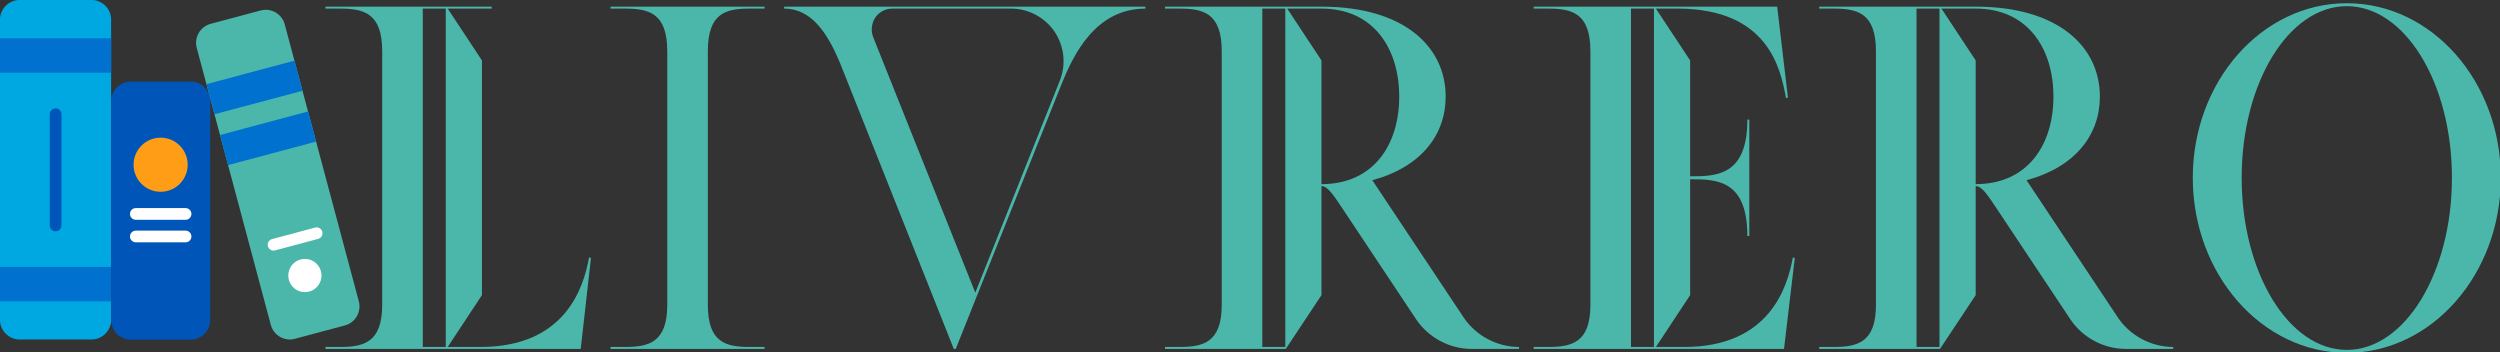 <?xml version="1.0" encoding="utf-8"?>
<svg viewBox="42.33 199.587 715.339 100.826" xmlns="http://www.w3.org/2000/svg">
  <rect x="42.33" y="199.587" width="715.339" height="100.826" fill="#333333" stroke="none"/>
  <g fill="#4bb6aa" fill-rule="nonzero" stroke="none" stroke-width="1" stroke-linecap="butt" stroke-linejoin="miter" stroke-miterlimit="10" stroke-dasharray="" stroke-dashoffset="0" font-family="none" font-weight="none" font-size="none" text-anchor="none" style="mix-blend-mode: normal" transform="matrix(1.482, 0, 0, 1.482, 39.133, -97.744)">
    <g data-paper-data="{&quot;isGlobalGroup&quot;:true}">
      <g data-paper-data="{&quot;isPrimaryText&quot;:true}">
        <path d="M115.883,250.341c-1.038,5.759 -4.531,17.276 -20.958,17.276h-6.325l6.608,-10.007v-45.314l-6.608,-10.007h8.496v-0.378h-32.097v0.378h2.738c4.531,0 8.213,0.755 8.213,8.213v48.995c0,7.363 -3.682,8.119 -8.213,8.119h-2.738v0.378h49.278l1.982,-17.559zM88.223,267.616h-4.437v-65.327h4.437z" data-paper-data="{&quot;glyphName&quot;:&quot;L&quot;,&quot;glyphIndex&quot;:0,&quot;firstGlyphOfWord&quot;:true,&quot;word&quot;:1}"/>
        <path d="M149.774,267.994v-0.378h-2.832c-4.531,0 -8.119,-0.755 -8.119,-8.119v-48.995c0,-7.458 3.587,-8.213 8.119,-8.213h2.832v-0.378h-29.737v0.378h2.738c4.531,0 8.213,0.755 8.213,8.213v48.995c0,7.363 -3.682,8.119 -8.213,8.119h-2.738v0.378z" data-paper-data="{&quot;glyphName&quot;:&quot;I&quot;,&quot;glyphIndex&quot;:1,&quot;word&quot;:1}"/>
        <path d="M153.55,201.912v0.378c6.608,0 9.629,7.458 11.8,13.028l20.958,52.677h0.378l20.485,-51.261c2.266,-5.57 6.514,-14.444 16.143,-14.444v-0.378zM206.794,216.167l-16.332,40.971l-19.73,-49.373c-0.472,-1.227 -0.283,-2.643 0.378,-3.682c0.755,-1.133 1.982,-1.794 3.304,-1.794h22.94c3.399,0 6.514,1.699 8.402,4.437c1.888,2.832 2.266,6.325 1.038,9.44z" data-paper-data="{&quot;glyphName&quot;:&quot;V&quot;,&quot;glyphIndex&quot;:2,&quot;word&quot;:1}"/>
        <path d="M284.771,261.952l-17.653,-26.527c9.44,-2.549 14.16,-8.78 14.16,-16.143c0,-9.629 -8.024,-17.37 -23.978,-17.37h-30.209v0.378h2.738c4.531,0 8.213,0.755 8.213,8.213v48.995c0,7.363 -3.682,8.119 -8.213,8.119h-2.738v0.378h23.318l6.891,-10.384v-21.052c1.227,0 2.36,1.794 4.248,4.626l14.066,21.146c2.36,3.493 6.419,5.664 10.668,5.664h9.157v-0.378c-4.248,0 -8.307,-2.171 -10.668,-5.664zM250.314,267.616h-4.437v-65.327h4.437zM257.299,236.18v-23.884l-6.608,-10.007h6.608c10.007,0 15.01,7.647 15.01,16.993c0,9.346 -5.003,16.898 -15.01,16.898z" data-paper-data="{&quot;glyphName&quot;:&quot;R&quot;,&quot;glyphIndex&quot;:3,&quot;word&quot;:1}"/>
        <path d="M348.304,250.341c-1.038,5.759 -4.531,17.276 -20.958,17.276h-5.475l6.608,-10.007v-22.374c5.098,0 11.045,0.094 11.045,10.951h0.378v-22.468h-0.378c0,10.856 -5.947,10.951 -11.045,10.951v-22.374l-6.608,-10.007h4.154c17.465,0 19.919,11.517 20.958,17.276l0.378,-0.094l-2.077,-17.559h-47.013v0.378h2.738c4.531,0 8.213,0.755 8.213,8.213v48.995c0,7.363 -3.682,8.119 -8.213,8.119h-2.738v0.378h48.334l2.077,-17.559zM321.494,267.616h-4.437v-65.327h4.437z" data-paper-data="{&quot;glyphName&quot;:&quot;E&quot;,&quot;glyphIndex&quot;:4,&quot;word&quot;:1}"/>
        <path d="M411.082,261.952l-17.653,-26.527c9.44,-2.549 14.16,-8.78 14.16,-16.143c0,-9.629 -8.024,-17.37 -23.978,-17.37h-30.209v0.378h2.738c4.531,0 8.213,0.755 8.213,8.213v48.995c0,7.363 -3.682,8.119 -8.213,8.119h-2.738v0.378h23.318l6.891,-10.384v-21.052c1.227,0 2.36,1.794 4.248,4.626l14.066,21.146c2.36,3.493 6.419,5.664 10.668,5.664h9.157v-0.378c-4.248,0 -8.307,-2.171 -10.668,-5.664zM376.625,267.616h-4.437v-65.327h4.437zM383.611,236.18v-23.884l-6.608,-10.007h6.608c10.007,0 15.01,7.647 15.01,16.993c0,9.346 -5.003,16.898 -15.01,16.898z" data-paper-data="{&quot;glyphName&quot;:&quot;R&quot;,&quot;glyphIndex&quot;:5,&quot;word&quot;:1}"/>
        <path d="M455.263,201.251c-16.426,0 -29.737,15.105 -29.737,33.702c0,18.597 13.311,33.796 29.737,33.796c16.426,0 29.737,-15.199 29.737,-33.796c0,-18.597 -13.311,-33.702 -29.737,-33.702zM455.263,268.183c-11.234,0 -20.297,-14.916 -20.297,-33.23c0,-18.314 9.063,-33.136 20.297,-33.136c11.234,0 20.297,14.821 20.297,33.136c0,18.314 -9.063,33.23 -20.297,33.23z" data-paper-data="{&quot;glyphName&quot;:&quot;O&quot;,&quot;glyphIndex&quot;:6,&quot;lastGlyphOfWord&quot;:true,&quot;word&quot;:1}"/>
      </g>
    </g>
  </g>
  <path style="fill:#00A8E1;" d="M 74.13 291.109 C 74.13 294.197 71.603 296.724 68.515 296.724 L 47.946 296.724 C 44.858 296.724 42.331 294.197 42.331 291.109 L 42.331 205.202 C 42.331 202.114 44.858 199.587 47.946 199.587 L 68.515 199.587 C 71.603 199.587 74.13 202.114 74.13 205.202 L 74.13 291.109 L 74.13 291.109 Z"/>
  <g transform="matrix(0.201, 0, 0, 0.201, 42.33, 196.725)">
    <rect y="68.758" style="fill:#0071CE;" width="158.282" height="48.984"/>
    <rect y="394.255" style="fill:#0071CE;" width="158.282" height="48.984"/>
  </g>
  <g transform="matrix(0.201, 0, 0, 0.201, 42.33, 196.725)">
    <path style="fill:#0055B8;" d="M79.14,343.531c-4.606,0-8.338-3.732-8.338-8.338V176.808c0-4.606,3.732-8.338,8.338-8.338 c4.606,0,8.338,3.732,8.338,8.338v158.386C87.478,339.798,83.745,343.531,79.14,343.531z"/>
    <path style="fill:#0055B8;" d="M299.263,469.802c0,15.372-12.575,27.949-27.949,27.949h-85.089 c-15.371,0-27.949-12.575-27.949-27.949V158.231c0-15.37,12.577-27.948,27.949-27.948h85.089c15.374,0,27.949,12.577,27.949,27.948 V469.802z"/>
  </g>
  <circle style="fill:#FF9E16;" cx="88.291" cy="246.721" r="7.745"/>
  <g transform="matrix(0.201, 0, 0, 0.201, 42.33, 196.725)">
    <path style="fill:#FFFFFF;" d="M264.17,327.119h-70.8c-4.606,0-8.338-3.732-8.338-8.338c0-4.606,3.732-8.338,8.338-8.338h70.8 c4.606,0,8.338,3.732,8.338,8.338C272.509,323.385,268.776,327.119,264.17,327.119z"/>
    <path style="fill:#FFFFFF;" d="M264.17,359.211h-70.8c-4.606,0-8.338-3.733-8.338-8.338c0-4.606,3.732-8.338,8.338-8.338h70.8 c4.606,0,8.338,3.732,8.338,8.338S268.776,359.211,264.17,359.211z"/>
  </g>
  <path style="fill:#4BB6AA;" d="M 145.005 285.825 C 145.801 288.808 144.014 291.902 141.031 292.7 L 126.697 296.532 C 123.714 297.331 120.62 295.544 119.821 292.561 L 98.62 213.284 C 97.821 210.301 99.61 207.207 102.593 206.41 L 116.927 202.576 C 119.91 201.779 123.004 203.566 123.801 206.549 L 145.005 285.825 Z"/>
  <path style="fill:#0071CE;" d="M 126.58 216.939 L 101.397 223.673 L 103.7 232.285 L 128.883 225.551 L 126.58 216.939 Z M 130.471 231.485 L 105.287 238.217 L 107.591 246.829 L 132.774 240.095 L 130.471 231.485 Z"/>
  <g transform="matrix(0.201, 0, 0, 0.201, 42.33, 196.725)">
    <circle style="fill:#FFFFFF;" cx="434.034" cy="406.451" r="23.608"/>
    <path style="fill:#FFFFFF;" d="M389.432,370.983c-3.683,0-7.053-2.459-8.049-6.186c-1.19-4.449,1.452-9.02,5.901-10.209 l61.306-16.394c4.439-1.192,9.019,1.452,10.209,5.901c1.19,4.449-1.452,9.02-5.901,10.209l-61.306,16.394 C390.871,370.891,390.146,370.983,389.432,370.983z"/>
  </g>
</svg>